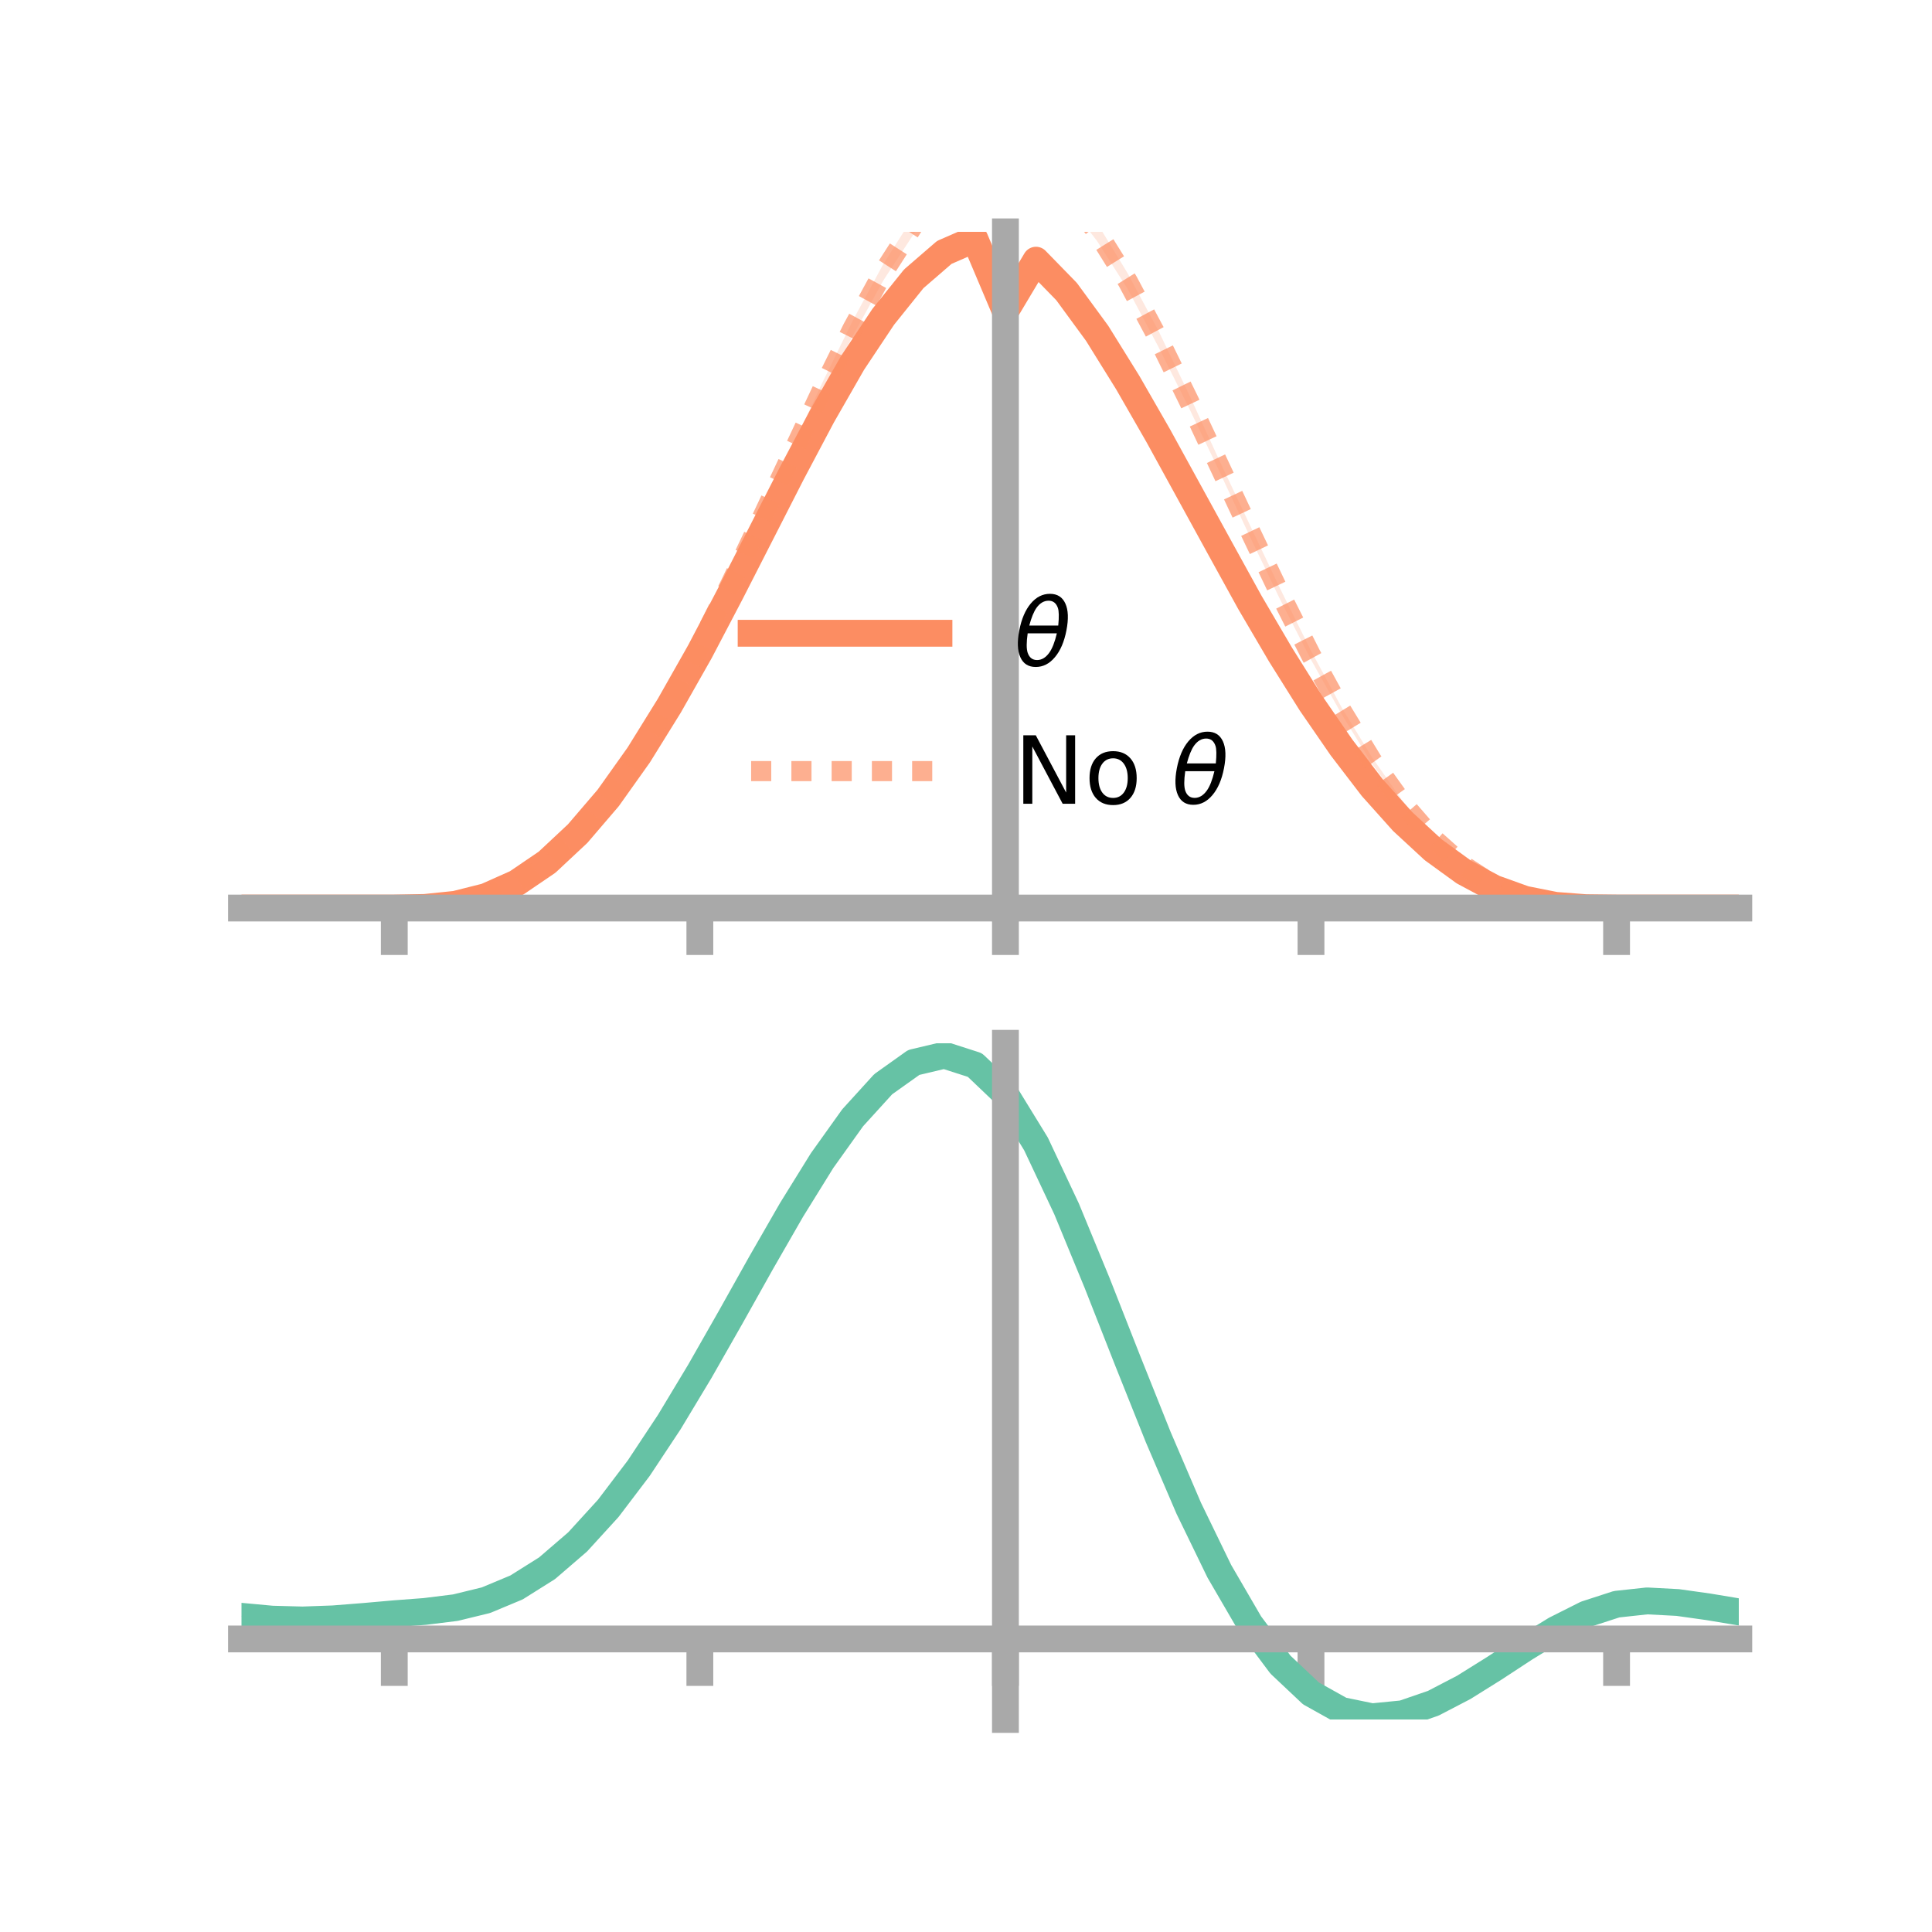 <?xml version="1.0" encoding="utf-8" standalone="no"?>
<!DOCTYPE svg PUBLIC "-//W3C//DTD SVG 1.1//EN"
  "http://www.w3.org/Graphics/SVG/1.1/DTD/svg11.dtd">
<!-- Created with matplotlib (https://matplotlib.org/) -->
<svg height="144pt" version="1.1" viewBox="0 0 144 144" width="144pt" xmlns="http://www.w3.org/2000/svg" xmlns:xlink="http://www.w3.org/1999/xlink">
 <defs>
  <style type="text/css">*{stroke-linecap:butt;stroke-linejoin:round;}</style>
 </defs>
 <g id="figure_1">
  <g id="patch_1">
   <path d="M 0 144 
L 144 144 
L 144 0 
L 0 0 
z
" style="fill:none;"/>
  </g>
  <g id="axes_1">
   <g id="patch_2">
    <path d="M 18 67.68 
L 129.6 67.68 
L 129.6 17.28 
L 18 17.28 
z
" style="fill:none;"/>
   </g>
   <g id="PolyCollection_1">
    <path clip-path="url(#p1f8f58156c)" d="M 18 67.68 
L 18 67.68 
L 20.278 67.68 
L 22.555 67.68 
L 24.833 67.68 
L 27.11 67.68 
L 29.388 67.68 
L 31.665 67.628 
L 33.943 67.377 
L 36.22 66.781 
L 38.498 65.74 
L 40.776 64.157 
L 43.053 61.979 
L 45.331 59.302 
L 47.608 56.019 
L 49.886 52.344 
L 52.163 48.28 
L 54.441 43.894 
L 56.718 39.436 
L 58.996 34.936 
L 61.273 30.578 
L 63.551 26.585 
L 65.829 23.153 
L 68.106 20.272 
L 70.384 18.292 
L 72.661 17.28 
L 74.939 22.681 
L 77.216 18.924 
L 79.494 21.272 
L 81.771 24.366 
L 84.049 28.071 
L 86.327 32.068 
L 88.604 36.212 
L 90.882 40.463 
L 93.159 44.593 
L 95.437 48.511 
L 97.714 52.148 
L 99.992 55.485 
L 102.269 58.502 
L 104.547 61.088 
L 106.824 63.212 
L 109.102 64.907 
L 111.38 66.159 
L 113.657 66.986 
L 115.935 67.458 
L 118.212 67.648 
L 120.49 67.68 
L 122.767 67.68 
L 125.045 67.68 
L 127.322 67.68 
L 129.6 67.68 
L 129.6 67.68 
L 129.6 67.68 
L 127.322 67.68 
L 125.045 67.68 
L 122.767 67.68 
L 120.49 67.68 
L 118.212 67.66 
L 115.935 67.501 
L 113.657 67.069 
L 111.38 66.262 
L 109.102 65.074 
L 106.824 63.461 
L 104.547 61.38 
L 102.269 58.877 
L 99.992 55.949 
L 97.714 52.679 
L 95.437 49.055 
L 93.159 45.206 
L 90.882 41.076 
L 88.604 37.022 
L 86.327 32.872 
L 84.049 28.94 
L 81.771 25.309 
L 79.494 22.186 
L 77.216 19.86 
L 74.939 23.73 
L 72.661 18.356 
L 70.384 19.332 
L 68.106 21.29 
L 65.829 24.081 
L 63.551 27.488 
L 61.273 31.447 
L 58.996 35.689 
L 56.718 40.116 
L 54.441 44.574 
L 52.163 48.881 
L 49.886 52.854 
L 47.608 56.524 
L 45.331 59.645 
L 43.053 62.289 
L 40.776 64.369 
L 38.498 65.887 
L 36.22 66.875 
L 33.943 67.424 
L 31.665 67.644 
L 29.388 67.68 
L 27.11 67.68 
L 24.833 67.68 
L 22.555 67.68 
L 20.278 67.68 
L 18 67.68 
z
" style="fill:#fc8d62;fill-opacity:0.2;"/>
   </g>
   <g id="PolyCollection_2">
    <path clip-path="url(#p1f8f58156c)" d="M 18 67.68 
L 18 67.68 
L 20.278 67.68 
L 22.555 67.68 
L 24.833 67.68 
L 27.11 67.68 
L 29.388 67.68 
L 31.665 67.63 
L 33.943 67.381 
L 36.22 66.785 
L 38.498 65.715 
L 40.776 64.132 
L 43.053 61.947 
L 45.331 59.181 
L 47.608 55.881 
L 49.886 52.046 
L 52.163 47.77 
L 54.441 43.135 
L 56.718 38.317 
L 58.996 33.46 
L 61.273 28.563 
L 63.551 23.914 
L 65.829 19.695 
L 68.106 16.094 
L 70.384 13.361 
L 72.661 11.539 
L 74.939 15.438 
L 77.216 11.783 
L 79.494 13.816 
L 81.771 16.63 
L 84.049 20.371 
L 86.327 24.619 
L 88.604 29.353 
L 90.882 34.314 
L 93.159 39.13 
L 95.437 43.922 
L 97.714 48.499 
L 99.992 52.72 
L 102.269 56.454 
L 104.547 59.707 
L 106.824 62.36 
L 109.102 64.429 
L 111.38 65.935 
L 113.657 66.914 
L 115.935 67.44 
L 118.212 67.65 
L 120.49 67.68 
L 122.767 67.68 
L 125.045 67.68 
L 127.322 67.68 
L 129.6 67.68 
L 129.6 67.68 
L 129.6 67.68 
L 127.322 67.68 
L 125.045 67.68 
L 122.767 67.68 
L 120.49 67.68 
L 118.212 67.663 
L 115.935 67.489 
L 113.657 66.986 
L 111.38 66.075 
L 109.102 64.634 
L 106.824 62.626 
L 104.547 60.041 
L 102.269 56.938 
L 99.992 53.225 
L 97.714 49.171 
L 95.437 44.735 
L 93.159 39.994 
L 90.882 35.123 
L 88.604 30.374 
L 86.327 25.826 
L 84.049 21.539 
L 81.771 17.968 
L 79.494 15 
L 77.216 13.036 
L 74.939 17.046 
L 72.661 12.879 
L 70.384 14.591 
L 68.106 17.435 
L 65.829 20.919 
L 63.551 25.052 
L 61.273 29.577 
L 58.996 34.372 
L 56.718 39.208 
L 54.441 43.945 
L 52.163 48.445 
L 49.886 52.621 
L 47.608 56.349 
L 45.331 59.565 
L 43.053 62.229 
L 40.776 64.343 
L 38.498 65.852 
L 36.22 66.872 
L 33.943 67.426 
L 31.665 67.646 
L 29.388 67.68 
L 27.11 67.68 
L 24.833 67.68 
L 22.555 67.68 
L 20.278 67.68 
L 18 67.68 
z
" style="fill:#fc8d62;fill-opacity:0.2;"/>
   </g>
   <g id="matplotlib.axis_1">
    <g id="xtick_1">
     <g id="line2d_1">
      <defs>
       <path d="M 0 0 
L 0 3.5 
" id="m49023f0a37" style="stroke:#a9a9a9;stroke-width:2;"/>
      </defs>
      <g>
       <use style="fill:#a9a9a9;stroke:#a9a9a9;stroke-width:2;" x="29.388" xlink:href="#m49023f0a37" y="67.68"/>
      </g>
     </g>
    </g>
    <g id="xtick_2">
     <g id="line2d_2">
      <g>
       <use style="fill:#a9a9a9;stroke:#a9a9a9;stroke-width:2;" x="52.163" xlink:href="#m49023f0a37" y="67.68"/>
      </g>
     </g>
    </g>
    <g id="xtick_3">
     <g id="line2d_3">
      <g>
       <use style="fill:#a9a9a9;stroke:#a9a9a9;stroke-width:2;" x="74.939" xlink:href="#m49023f0a37" y="67.68"/>
      </g>
     </g>
    </g>
    <g id="xtick_4">
     <g id="line2d_4">
      <g>
       <use style="fill:#a9a9a9;stroke:#a9a9a9;stroke-width:2;" x="97.714" xlink:href="#m49023f0a37" y="67.68"/>
      </g>
     </g>
    </g>
    <g id="xtick_5">
     <g id="line2d_5">
      <g>
       <use style="fill:#a9a9a9;stroke:#a9a9a9;stroke-width:2;" x="120.49" xlink:href="#m49023f0a37" y="67.68"/>
      </g>
     </g>
    </g>
   </g>
   <g id="matplotlib.axis_2"/>
   <g id="line2d_6">
    <path clip-path="url(#p1f8f58156c)" d="M 18 67.68 
L 20.278 67.68 
L 22.555 67.68 
L 24.833 67.68 
L 27.11 67.68 
L 29.388 67.68 
L 31.665 67.636 
L 33.943 67.4 
L 36.22 66.828 
L 38.498 65.813 
L 40.776 64.263 
L 43.053 62.134 
L 45.331 59.474 
L 47.608 56.272 
L 49.886 52.599 
L 52.163 48.58 
L 54.441 44.234 
L 56.718 39.776 
L 58.996 35.313 
L 61.273 31.013 
L 63.551 27.037 
L 65.829 23.617 
L 68.106 20.781 
L 70.384 18.812 
L 72.661 17.818 
L 74.939 23.206 
L 77.216 19.392 
L 79.494 21.729 
L 81.771 24.838 
L 84.049 28.505 
L 86.327 32.47 
L 88.604 36.617 
L 90.882 40.769 
L 93.159 44.9 
L 95.437 48.783 
L 97.714 52.413 
L 99.992 55.717 
L 102.269 58.69 
L 104.547 61.234 
L 106.824 63.337 
L 109.102 64.991 
L 111.38 66.21 
L 113.657 67.027 
L 115.935 67.479 
L 118.212 67.654 
L 120.49 67.68 
L 122.767 67.68 
L 125.045 67.68 
L 127.322 67.68 
L 129.6 67.68 
" style="fill:none;stroke:#fc8d62;stroke-linecap:square;stroke-width:2;"/>
   </g>
   <g id="line2d_7">
    <path clip-path="url(#p1f8f58156c)" d="M 18 67.68 
L 20.278 67.68 
L 22.555 67.68 
L 24.833 67.68 
L 27.11 67.68 
L 29.388 67.68 
L 31.665 67.638 
L 33.943 67.404 
L 36.22 66.828 
L 38.498 65.784 
L 40.776 64.238 
L 43.053 62.088 
L 45.331 59.373 
L 47.608 56.115 
L 49.886 52.334 
L 52.163 48.108 
L 54.441 43.54 
L 56.718 38.762 
L 58.996 33.916 
L 61.273 29.07 
L 63.551 24.483 
L 65.829 20.307 
L 68.106 16.764 
L 70.384 13.976 
L 72.661 12.209 
L 74.939 16.242 
L 77.216 12.41 
L 79.494 14.408 
L 81.771 17.299 
L 84.049 20.955 
L 86.327 25.223 
L 88.604 29.864 
L 90.882 34.718 
L 93.159 39.562 
L 95.437 44.329 
L 97.714 48.835 
L 99.992 52.972 
L 102.269 56.696 
L 104.547 59.874 
L 106.824 62.493 
L 109.102 64.531 
L 111.38 66.005 
L 113.657 66.95 
L 115.935 67.465 
L 118.212 67.656 
L 120.49 67.68 
L 122.767 67.68 
L 125.045 67.68 
L 127.322 67.68 
L 129.6 67.68 
" style="fill:none;stroke:#fc8d62;stroke-dasharray:1.5,1.5;stroke-dashoffset:0;stroke-opacity:0.7;stroke-width:1.5;"/>
   </g>
   <g id="patch_3">
    <path d="M 74.939 67.68 
L 74.939 17.28 
" style="fill:none;stroke:#a9a9a9;stroke-linecap:square;stroke-linejoin:miter;stroke-width:2;"/>
   </g>
   <g id="patch_4">
    <path d="M 129.6 67.68 
L 129.6 17.28 
" style="fill:none;"/>
   </g>
   <g id="patch_5">
    <path d="M 18 67.68 
L 129.6 67.68 
" style="fill:none;stroke:#a9a9a9;stroke-linecap:square;stroke-linejoin:miter;stroke-width:2;"/>
   </g>
   <g id="patch_6">
    <path d="M 18 17.28 
L 129.6 17.28 
" style="fill:none;"/>
   </g>
   <g id="legend_1">
    <g id="line2d_8">
     <path d="M 55.985 47.2 
L 69.985 47.2 
" style="fill:none;stroke:#fc8d62;stroke-linecap:square;stroke-width:2;"/>
    </g>
    <g id="line2d_9"/>
    <g id="text_1">
     <!-- $\theta$ -->
     <g transform="translate(75.585 49.65)scale(0.07 -0.07)">
      <defs>
       <path d="M 45.516 34.672 
L 14.453 34.672 
Q 12.359 20.062 14.5 13.875 
Q 17.188 6.25 24.469 6.25 
Q 31.781 6.25 37.359 13.922 
Q 42.234 20.656 45.516 34.672 
z
M 47.016 42.969 
Q 48.344 56.844 46.625 61.719 
Q 43.953 69.438 36.766 69.438 
Q 29.297 69.438 23.828 61.812 
Q 19.531 55.672 16.156 42.969 
z
M 38.188 76.766 
Q 49.906 76.766 54.594 66.406 
Q 59.281 56.109 55.719 37.844 
Q 52.203 19.625 43.453 9.281 
Q 34.766 -1.125 23.047 -1.125 
Q 11.281 -1.125 6.641 9.281 
Q 2 19.625 5.516 37.844 
Q 9.078 56.109 17.719 66.406 
Q 26.422 76.766 38.188 76.766 
z
" id="DejaVuSans-Oblique-952"/>
      </defs>
      <use transform="translate(0 0.234)" xlink:href="#DejaVuSans-Oblique-952"/>
     </g>
    </g>
    <g id="line2d_10">
     <path d="M 55.985 57.474 
L 69.985 57.474 
" style="fill:none;stroke:#fc8d62;stroke-dasharray:1.5,1.5;stroke-dashoffset:0;stroke-opacity:0.7;stroke-width:1.5;"/>
    </g>
    <g id="line2d_11"/>
    <g id="text_2">
     <!-- No $\theta$ -->
     <g transform="translate(75.585 59.924)scale(0.07 -0.07)">
      <defs>
       <path d="M 9.812 72.906 
L 23.094 72.906 
L 55.422 11.922 
L 55.422 72.906 
L 64.984 72.906 
L 64.984 0 
L 51.703 0 
L 19.391 60.984 
L 19.391 0 
L 9.812 0 
z
" id="DejaVuSans-78"/>
       <path d="M 30.609 48.391 
Q 23.391 48.391 19.188 42.75 
Q 14.984 37.109 14.984 27.297 
Q 14.984 17.484 19.156 11.844 
Q 23.344 6.203 30.609 6.203 
Q 37.797 6.203 41.984 11.859 
Q 46.188 17.531 46.188 27.297 
Q 46.188 37.016 41.984 42.703 
Q 37.797 48.391 30.609 48.391 
z
M 30.609 56 
Q 42.328 56 49.016 48.375 
Q 55.719 40.766 55.719 27.297 
Q 55.719 13.875 49.016 6.219 
Q 42.328 -1.422 30.609 -1.422 
Q 18.844 -1.422 12.172 6.219 
Q 5.516 13.875 5.516 27.297 
Q 5.516 40.766 12.172 48.375 
Q 18.844 56 30.609 56 
z
" id="DejaVuSans-111"/>
       <path id="DejaVuSans-32"/>
      </defs>
      <use transform="translate(0 0.234)" xlink:href="#DejaVuSans-78"/>
      <use transform="translate(74.805 0.234)" xlink:href="#DejaVuSans-111"/>
      <use transform="translate(135.986 0.234)" xlink:href="#DejaVuSans-32"/>
      <use transform="translate(167.773 0.234)" xlink:href="#DejaVuSans-Oblique-952"/>
     </g>
    </g>
   </g>
  </g>
  <g id="axes_2">
   <g id="patch_7">
    <path d="M 18 128.16 
L 129.6 128.16 
L 129.6 77.76 
L 18 77.76 
z
" style="fill:none;"/>
   </g>
   <g id="PolyCollection_3">
    <path clip-path="url(#pe4d6cf0dc7)" d="M 18 120.51 
L 18 120.433 
L 20.278 120.652 
L 22.555 120.712 
L 24.833 120.623 
L 27.11 120.434 
L 29.388 120.225 
L 31.665 120.048 
L 33.943 119.761 
L 36.22 119.2 
L 38.498 118.24 
L 40.776 116.787 
L 43.053 114.792 
L 45.331 112.246 
L 47.608 109.18 
L 49.886 105.662 
L 52.163 101.795 
L 54.441 97.707 
L 56.718 93.553 
L 58.996 89.507 
L 61.273 85.759 
L 63.551 82.507 
L 65.829 79.956 
L 68.106 78.308 
L 70.384 77.76 
L 72.661 78.503 
L 74.939 80.708 
L 77.216 84.465 
L 79.494 89.37 
L 81.771 94.97 
L 84.049 100.844 
L 86.327 106.627 
L 88.604 112.016 
L 90.882 116.778 
L 93.159 120.749 
L 95.437 123.834 
L 97.714 126.002 
L 99.992 127.284 
L 102.269 127.758 
L 104.547 127.54 
L 106.824 126.77 
L 109.102 125.603 
L 111.38 124.203 
L 113.657 122.735 
L 115.935 121.358 
L 118.212 120.225 
L 120.49 119.489 
L 122.767 119.244 
L 125.045 119.369 
L 127.322 119.699 
L 129.6 120.091 
L 129.6 120.192 
L 129.6 120.192 
L 127.322 119.825 
L 125.045 119.514 
L 122.767 119.4 
L 120.49 119.649 
L 118.212 120.394 
L 115.935 121.55 
L 113.657 122.968 
L 111.38 124.485 
L 109.102 125.93 
L 106.824 127.133 
L 104.547 127.928 
L 102.269 128.16 
L 99.992 127.696 
L 97.714 126.434 
L 95.437 124.31 
L 93.159 121.304 
L 90.882 117.447 
L 88.604 112.826 
L 86.327 107.597 
L 84.049 101.982 
L 81.771 96.272 
L 79.494 90.825 
L 77.216 86.053 
L 74.939 82.397 
L 72.661 80.258 
L 70.384 79.539 
L 68.106 80.07 
L 65.829 81.664 
L 63.551 84.123 
L 61.273 87.251 
L 58.996 90.851 
L 56.718 94.73 
L 54.441 98.708 
L 52.163 102.619 
L 49.886 106.317 
L 47.608 109.68 
L 45.331 112.615 
L 43.053 115.06 
L 40.776 116.986 
L 38.498 118.399 
L 36.22 119.34 
L 33.943 119.89 
L 31.665 120.168 
L 29.388 120.335 
L 27.11 120.529 
L 24.833 120.699 
L 22.555 120.773 
L 20.278 120.712 
L 18 120.51 
z
" style="fill:#66c2a5;fill-opacity:0.2;"/>
   </g>
   <g id="matplotlib.axis_3">
    <g id="xtick_6">
     <g id="line2d_12">
      <g>
       <use style="fill:#a9a9a9;stroke:#a9a9a9;stroke-width:2;" x="29.388" xlink:href="#m49023f0a37" y="122.158"/>
      </g>
     </g>
    </g>
    <g id="xtick_7">
     <g id="line2d_13">
      <g>
       <use style="fill:#a9a9a9;stroke:#a9a9a9;stroke-width:2;" x="52.163" xlink:href="#m49023f0a37" y="122.158"/>
      </g>
     </g>
    </g>
    <g id="xtick_8">
     <g id="line2d_14">
      <g>
       <use style="fill:#a9a9a9;stroke:#a9a9a9;stroke-width:2;" x="74.939" xlink:href="#m49023f0a37" y="122.158"/>
      </g>
     </g>
    </g>
    <g id="xtick_9">
     <g id="line2d_15">
      <g>
       <use style="fill:#a9a9a9;stroke:#a9a9a9;stroke-width:2;" x="97.714" xlink:href="#m49023f0a37" y="122.158"/>
      </g>
     </g>
    </g>
    <g id="xtick_10">
     <g id="line2d_16">
      <g>
       <use style="fill:#a9a9a9;stroke:#a9a9a9;stroke-width:2;" x="120.49" xlink:href="#m49023f0a37" y="122.158"/>
      </g>
     </g>
    </g>
   </g>
   <g id="matplotlib.axis_4"/>
   <g id="line2d_17">
    <path clip-path="url(#pe4d6cf0dc7)" d="M 18 120.471 
L 20.278 120.682 
L 22.555 120.743 
L 24.833 120.661 
L 27.11 120.481 
L 29.388 120.28 
L 31.665 120.108 
L 33.943 119.825 
L 36.22 119.27 
L 38.498 118.319 
L 40.776 116.887 
L 43.053 114.926 
L 45.331 112.43 
L 47.608 109.43 
L 49.886 105.99 
L 52.163 102.207 
L 54.441 98.208 
L 56.718 94.142 
L 58.996 90.179 
L 61.273 86.505 
L 63.551 83.315 
L 65.829 80.81 
L 68.106 79.189 
L 70.384 78.649 
L 72.661 79.381 
L 74.939 81.552 
L 77.216 85.259 
L 79.494 90.098 
L 81.771 95.621 
L 84.049 101.413 
L 86.327 107.112 
L 88.604 112.421 
L 90.882 117.113 
L 93.159 121.027 
L 95.437 124.072 
L 97.714 126.218 
L 99.992 127.49 
L 102.269 127.959 
L 104.547 127.734 
L 106.824 126.952 
L 109.102 125.767 
L 111.38 124.344 
L 113.657 122.852 
L 115.935 121.454 
L 118.212 120.309 
L 120.49 119.569 
L 122.767 119.322 
L 125.045 119.442 
L 127.322 119.762 
L 129.6 120.141 
" style="fill:none;stroke:#66c2a5;stroke-linecap:square;stroke-width:2;"/>
   </g>
   <g id="patch_8">
    <path d="M 74.939 128.16 
L 74.939 77.76 
" style="fill:none;stroke:#a9a9a9;stroke-linecap:square;stroke-linejoin:miter;stroke-width:2;"/>
   </g>
   <g id="patch_9">
    <path d="M 129.6 128.16 
L 129.6 77.76 
" style="fill:none;"/>
   </g>
   <g id="patch_10">
    <path d="M 18 122.158 
L 129.6 122.158 
" style="fill:none;stroke:#a9a9a9;stroke-linecap:square;stroke-linejoin:miter;stroke-width:2;"/>
   </g>
   <g id="patch_11">
    <path d="M 18 77.76 
L 129.6 77.76 
" style="fill:none;"/>
   </g>
  </g>
 </g>
 <defs>
  <clipPath id="p1f8f58156c">
   <rect height="50.4" width="111.6" x="18" y="17.28"/>
  </clipPath>
  <clipPath id="pe4d6cf0dc7">
   <rect height="50.4" width="111.6" x="18" y="77.76"/>
  </clipPath>
 </defs>
</svg>
